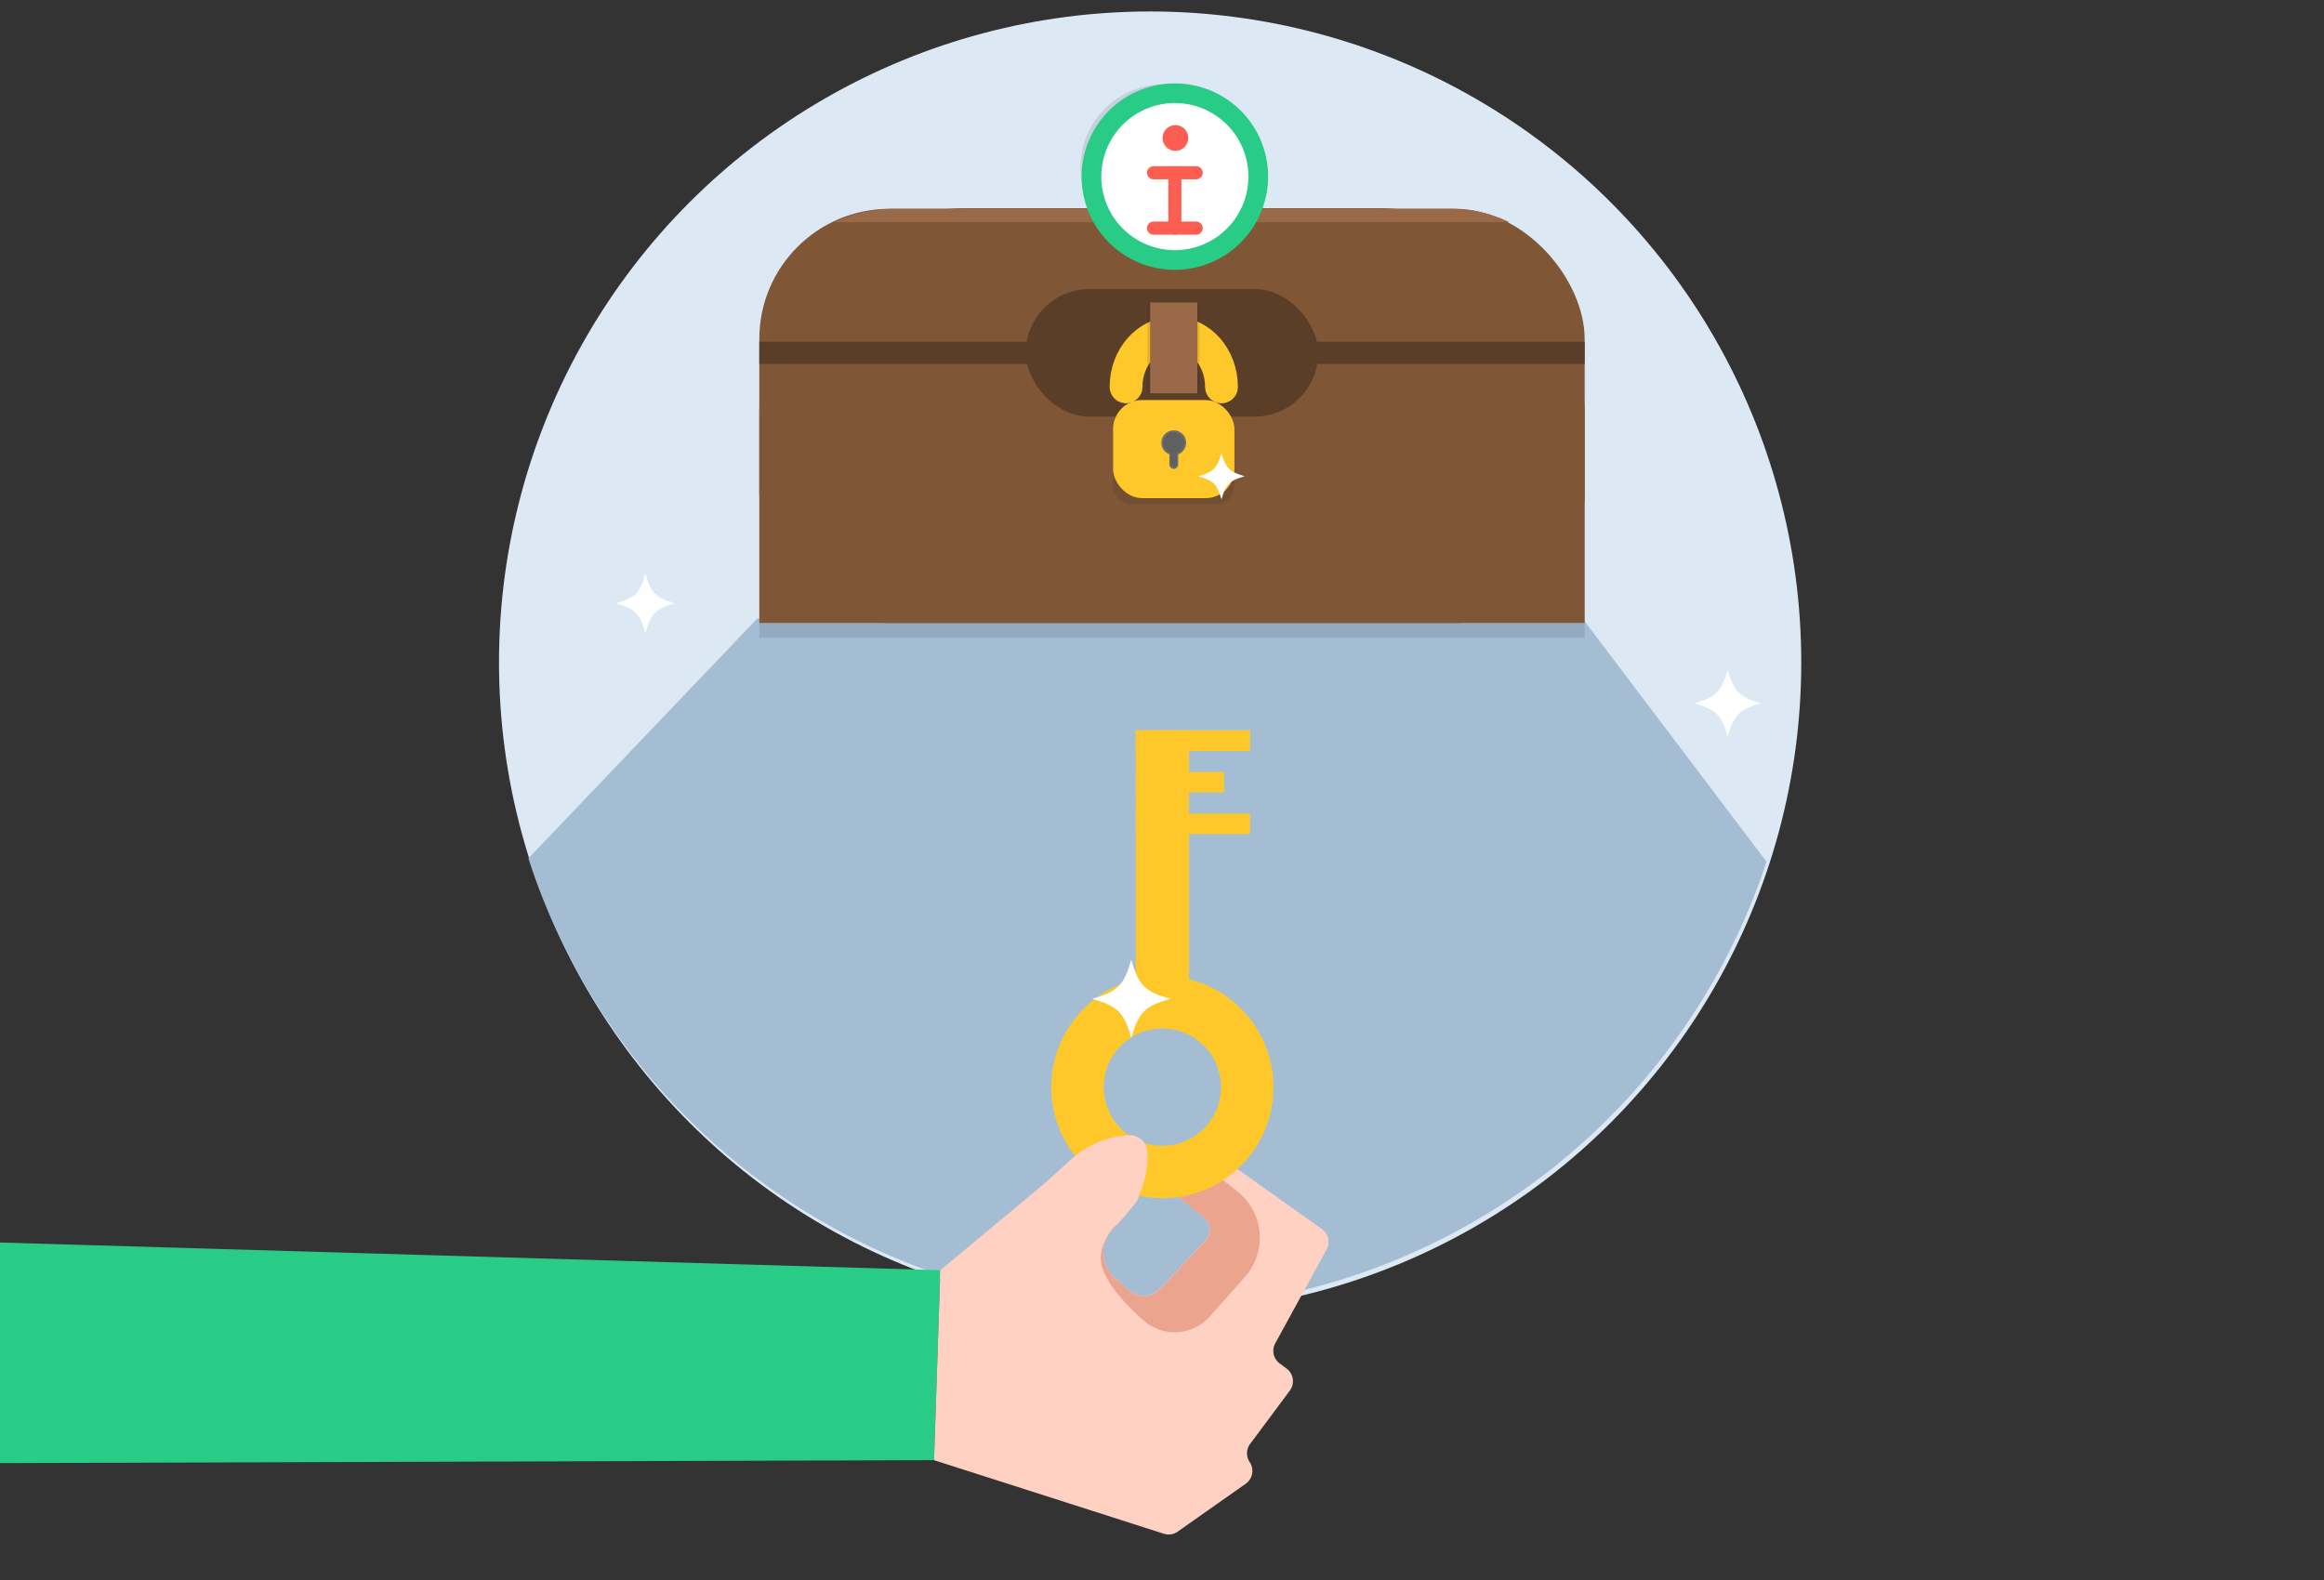 <svg id="Layer_1" data-name="Layer 1" xmlns="http://www.w3.org/2000/svg" viewBox="0 0 708.66 481.89"><rect x="0" y="0" width="708.66" height="481.89" fill="#333333" stroke="none"/><defs><style>.cls-1{fill:#dce9f4;}.cls-2{fill:#a5bdd3;}.cls-18,.cls-3{fill:#fff;}.cls-14,.cls-4{fill:#141414;}.cls-13,.cls-4{opacity:0.11;}.cls-5{fill:#7f5736;}.cls-6{fill:#29cc86;}.cls-7{fill:#ffd1c2;}.cls-8{fill:#eba48d;}.cls-15,.cls-19,.cls-9{fill:none;}.cls-15,.cls-9{stroke:#fec82b;}.cls-18,.cls-9{stroke-miterlimit:10;}.cls-9{stroke-width:16px;}.cls-10{fill:#fec82b;}.cls-11{fill:#5b3e28;}.cls-12{fill:#996948;}.cls-15,.cls-19{stroke-linecap:round;stroke-linejoin:round;}.cls-15{stroke-width:10px;}.cls-16{fill:#6d6d6d;}.cls-17{fill:#606060;}.cls-18{stroke:#29cc86;stroke-width:6px;fill-rule:evenodd;}.cls-19{stroke:#fc5f51;stroke-width:4px;}.cls-20{fill:#fc5f51;}</style></defs><title>CS-L2-U6</title><circle class="cls-1" cx="350.71" cy="202.05" r="198.55"/><path class="cls-2" d="M538.68,262.83l-56.11-74.18H230.9l-69.78,73.14a198.6,198.6,0,0,0,377.56,1Z"/><path class="cls-3" d="M466.9,96c-15.68,4.51-19.33,8.16-23.84,23.84-4.51-15.68-8.16-19.33-23.84-23.84,15.68-4.51,19.33-8.16,23.84-23.84C447.57,87.79,451.22,91.45,466.9,96Z"/><path class="cls-4" d="M442.49,68H272.27a40.72,40.72,0,0,0-40.72,40.72v85.8H483.21v-85.8A40.72,40.72,0,0,0,442.49,68Z"/><path class="cls-5" d="M294.65,63.5H420.11a63.11,63.11,0,0,1,63.11,63.11V190a0,0,0,0,1,0,0H231.54a0,0,0,0,1,0,0V126.6A63.11,63.11,0,0,1,294.65,63.5Z"/><rect class="cls-5" x="231.54" y="63.69" width="251.67" height="126.33" rx="39.69" ry="39.69"/><polygon class="cls-6" points="0 446.24 0 378.96 286.73 387.41 284.82 445.33 0 446.24"/><path class="cls-7" d="M404.52,381.1l-15.65,28.6a4.79,4.79,0,0,0,1.35,6.15l2.1,1.55a4.79,4.79,0,0,1,1,6.71l-12.12,16.28a4.79,4.79,0,0,0-.13,5.54,4.79,4.79,0,0,1-1.21,6.6l-20.74,14.6a4.79,4.79,0,0,1-4.22.65l-70.08-22.44,1.91-57.92,43.22-36a7.31,7.31,0,0,1,9.8.4l5.71,5.6a7.31,7.31,0,0,1,.4,10l-7,8a10.13,10.13,0,0,0,1,14.24l4.46,3.93a6.7,6.7,0,0,0,9.31-.44l14-14.87a4.79,4.79,0,0,0-.51-7l-6.31-5a8.75,8.75,0,0,1,10.53-14l31.79,22.61A4.79,4.79,0,0,1,404.52,381.1Z"/><path class="cls-8" d="M379.61,389.47l-10.72,12.06a14.27,14.27,0,0,1-20.07,1.29c-6.56-5.78-13.5-13.42-13.15-19.65.24-4.29,3-8.22,6.5-11.47l-3.27,3.77a10.13,10.13,0,0,0,1,14.24l4.46,3.93a6.7,6.7,0,0,0,9.31-.44l14-14.87a4.79,4.79,0,0,0-.51-7l-6.31-5a8.72,8.72,0,0,1-3.28-7.36l2.27-5.38c.19-.2.38-.4.59-.59a8.7,8.7,0,0,1,2.06-1.36l14.92,11.82A18,18,0,0,1,379.61,389.47Z"/><circle class="cls-9" cx="354.44" cy="331.56" r="25.88"/><path class="cls-7" d="M349.9,352.59a26.53,26.53,0,0,1-6.58,17.85l-2.89,3.29-21.34-13.26,7.54-6.87a28.34,28.34,0,0,1,17.61-7.36,5.36,5.36,0,0,1,5.64,5.28Z"/><rect class="cls-10" x="346.32" y="222.73" width="16.24" height="82.67"/><rect class="cls-10" x="346.32" y="222.73" width="34.88" height="6.28"/><rect class="cls-10" x="346.32" y="248.11" width="34.88" height="6.28"/><rect class="cls-10" x="346.32" y="235.42" width="26.92" height="6.28"/><rect class="cls-11" x="231.54" y="104.22" width="251.67" height="6.78"/><path class="cls-12" d="M254.49,67.77H460.27a40.55,40.55,0,0,0-17.77-4.08H272.27A40.55,40.55,0,0,0,254.49,67.77Z"/><rect class="cls-11" x="312.77" y="88.14" width="89.21" height="38.94" rx="19.47" ry="19.47"/><g class="cls-13"><rect class="cls-14" x="339.33" y="123.94" width="37.01" height="29.92" rx="5.7" ry="5.7"/><path class="cls-14" d="M343.28,123.18a3.23,3.23,0,0,0,3.23-3.23c0-7.28,5.08-13.19,11.32-13.19s11.32,5.92,11.32,13.19a3.23,3.23,0,0,0,6.45,0c0-10.83-8-19.65-17.78-19.65s-17.78,8.81-17.78,19.65A3.23,3.23,0,0,0,343.28,123.18Z"/></g><rect class="cls-10" x="339.41" y="122.01" width="37.01" height="29.92" rx="8.83" ry="8.83"/><path class="cls-15" d="M343.37,118c0-9.07,6.51-16.42,14.55-16.42s14.55,7.35,14.55,16.42"/><circle class="cls-16" cx="357.92" cy="135.04" r="3.79"/><rect class="cls-16" x="356.57" y="135.04" width="2.7" height="7.99" rx="1.35" ry="1.35"/><circle class="cls-17" cx="357.92" cy="135.04" r="3.18"/><rect class="cls-17" x="356.95" y="135.73" width="1.93" height="6.66" rx="0.97" ry="0.97"/><rect class="cls-4" x="349.9" y="92.24" width="15.87" height="27.71"/><rect class="cls-12" x="350.71" y="92.24" width="14.41" height="27.71"/><path class="cls-3" d="M356.88,304.64c-7.84,2.25-9.66,4.08-11.92,11.92-2.25-7.84-4.08-9.66-11.92-11.92,7.84-2.25,9.66-4.08,11.92-11.92C347.21,300.56,349,302.39,356.88,304.64Z"/><path class="cls-3" d="M205.81,184c-5.91,1.7-7.29,3.08-9,9-1.7-5.91-3.08-7.29-9-9,5.91-1.7,7.29-3.08,9-9C198.52,180.91,199.9,182.29,205.81,184Z"/><path class="cls-3" d="M537,214.49c-6.69,1.92-8.25,3.48-10.17,10.17-1.92-6.69-3.48-8.25-10.17-10.17,6.69-1.92,8.25-3.48,10.17-10.17C528.79,211,530.35,212.57,537,214.49Z"/><path class="cls-3" d="M379.52,145.25c-4.64,1.33-5.72,2.41-7.06,7.06-1.33-4.64-2.41-5.72-7.06-7.06,4.64-1.33,5.72-2.41,7.06-7.06C373.8,142.83,374.88,143.91,379.52,145.25Z"/><circle class="cls-4" cx="354.88" cy="51.11" r="25.43"/><path class="cls-18" d="M358.25,28.43a25.43,25.43,0,1,1-25.43,25.43,25.44,25.44,0,0,1,25.43-25.43Z"/><line class="cls-19" x1="358.25" y1="52.69" x2="358.25" y2="69.58"/><line class="cls-19" x1="351.74" y1="52.69" x2="364.76" y2="52.69"/><line class="cls-19" x1="351.74" y1="69.58" x2="364.76" y2="69.58"/><circle class="cls-20" cx="358.42" cy="42.08" r="3.93"/></svg>